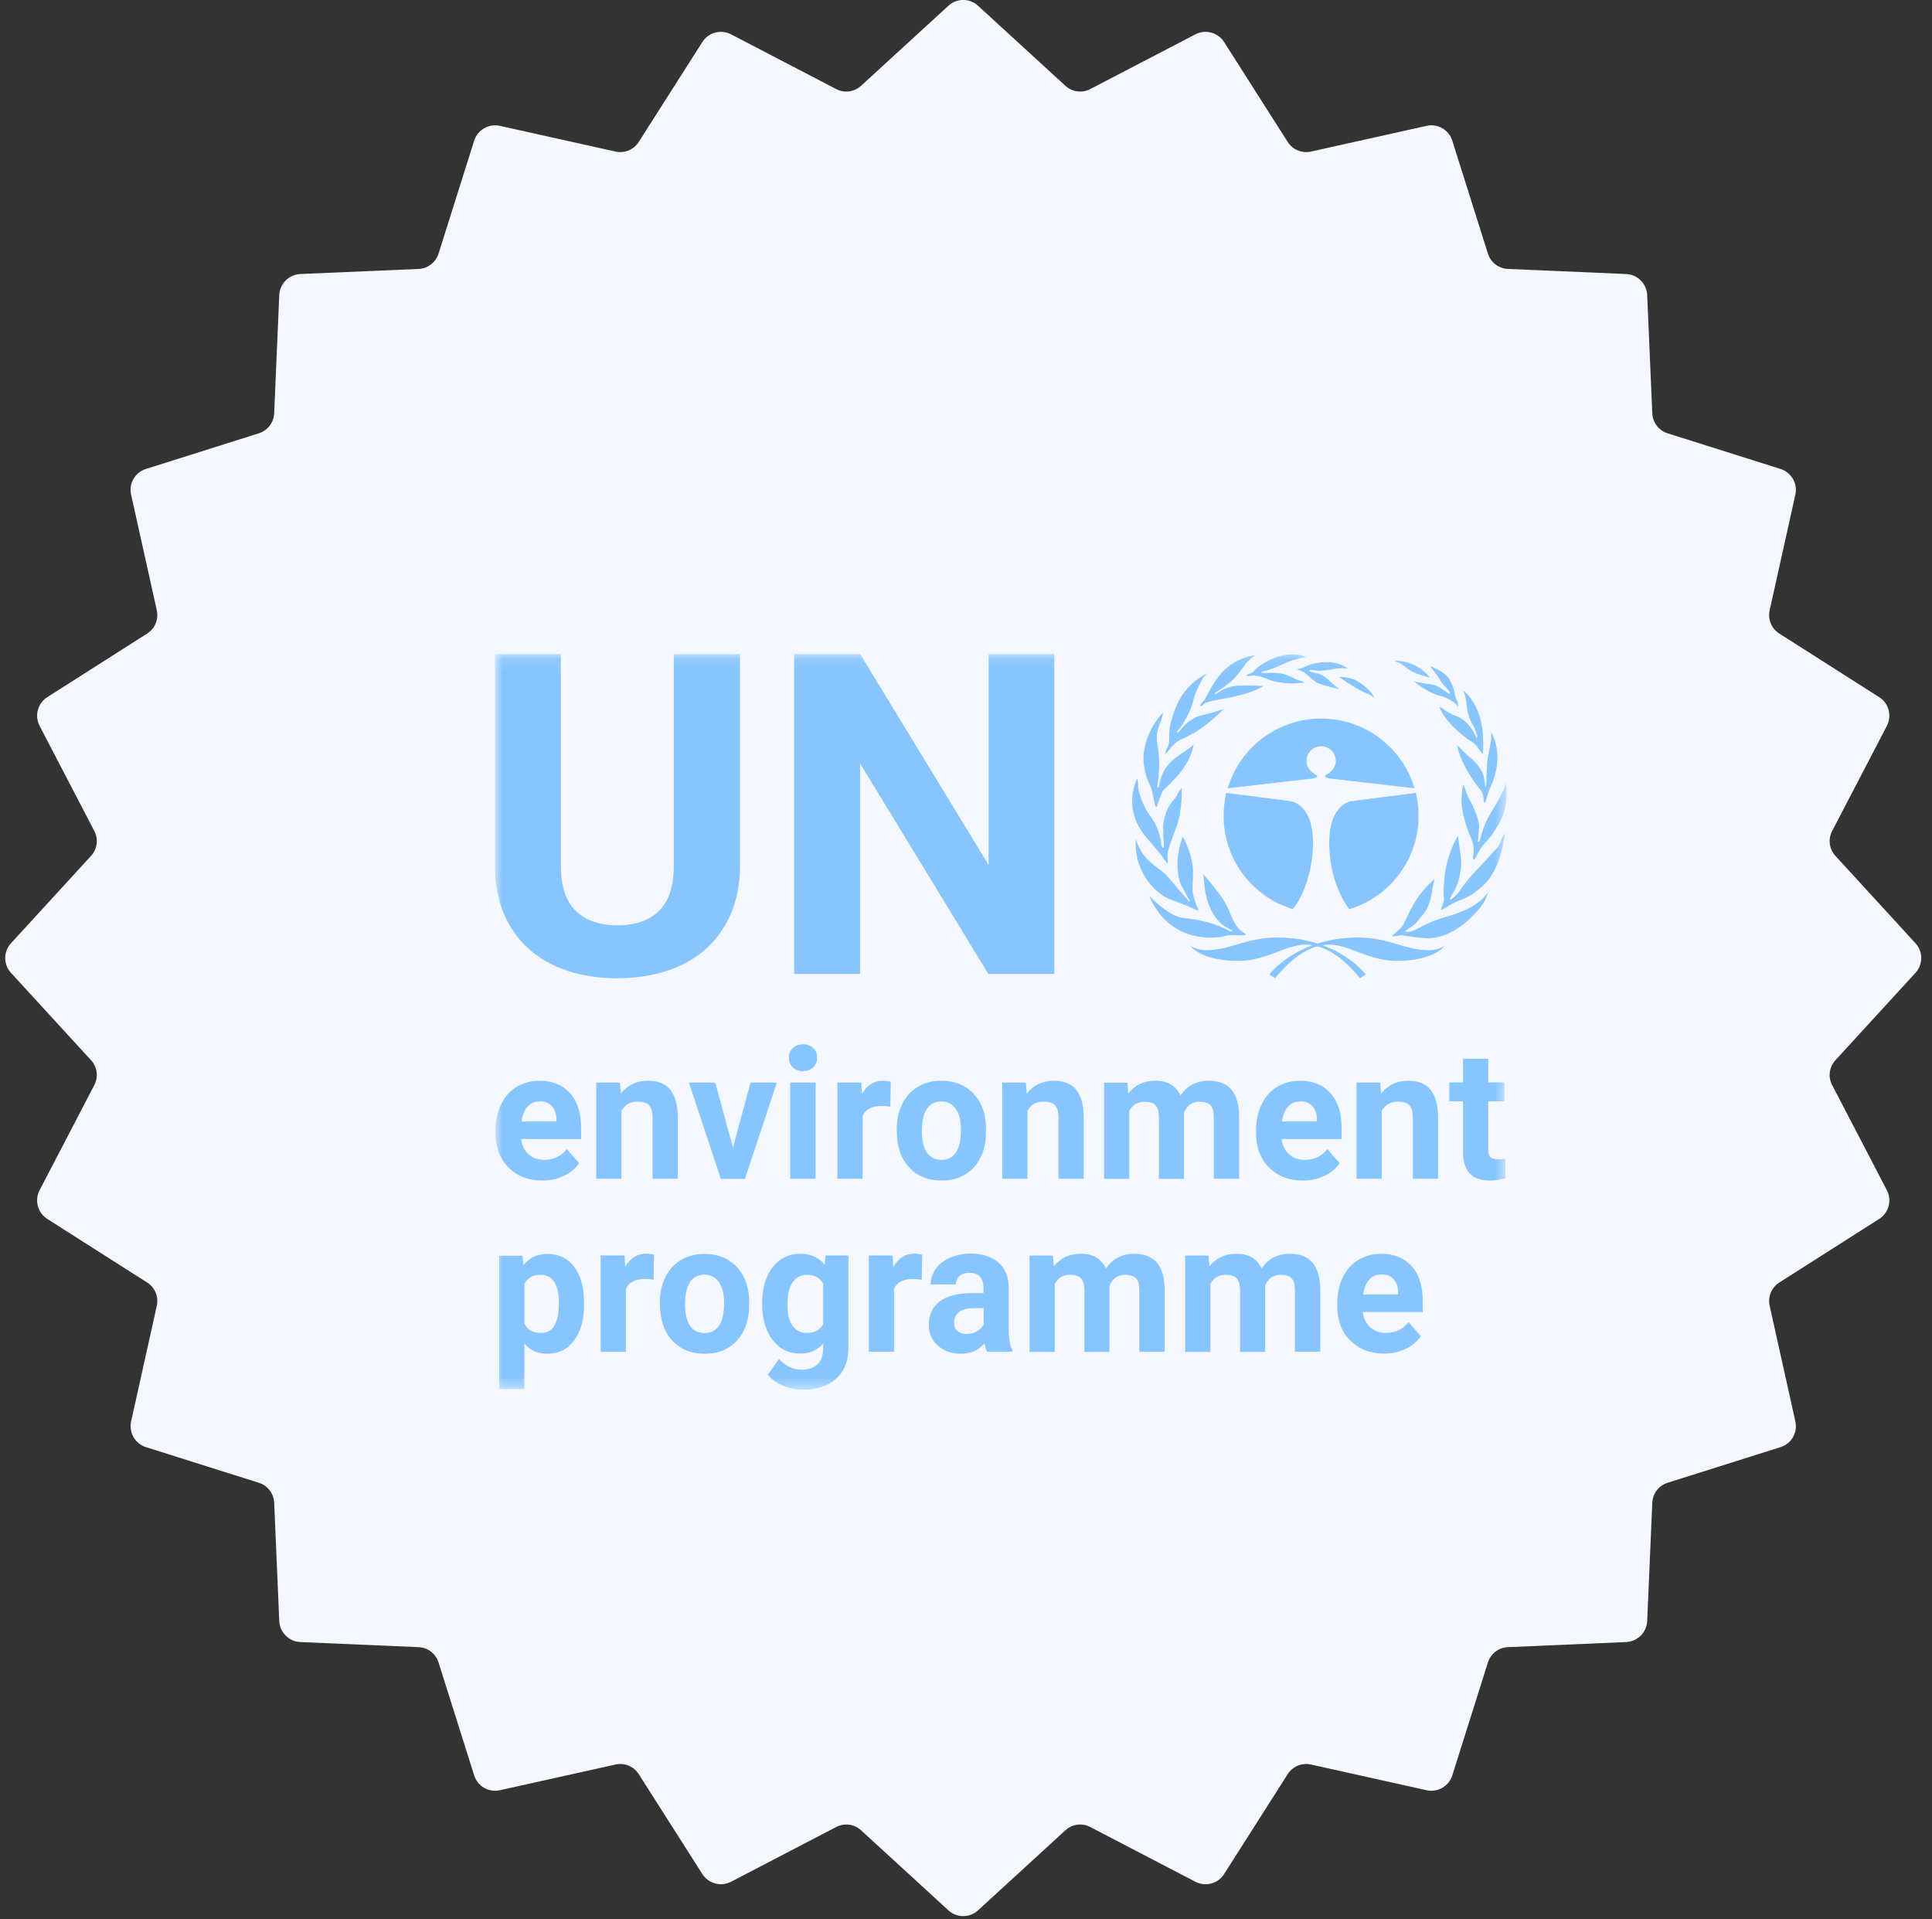 <svg width="148" height="147" viewBox="0 0 148 147" fill="none" xmlns="http://www.w3.org/2000/svg">
<rect x="0" y="0" width="148" height="147" fill="#333333" stroke="none"/>
<g clip-path="url(#clip0_1_2621)">
<path d="M72.653 0.44C73.293 -0.15 74.282 -0.15 74.922 0.44L81.612 6.57C82.132 7.05 82.903 7.15 83.522 6.82L91.573 2.63C92.343 2.23 93.302 2.48 93.772 3.22L98.642 10.87C99.022 11.47 99.733 11.76 100.423 11.61L109.283 9.64C110.133 9.45 110.993 9.94 111.253 10.78L113.983 19.43C114.193 20.1 114.803 20.57 115.513 20.6L124.573 20.99C125.443 21.03 126.143 21.73 126.183 22.6L126.573 31.66C126.603 32.37 127.073 32.98 127.743 33.19L136.393 35.92C137.223 36.18 137.723 37.04 137.533 37.89L135.563 46.75C135.413 47.44 135.703 48.15 136.303 48.53L143.953 53.4C144.693 53.87 144.943 54.82 144.543 55.6L140.353 63.65C140.023 64.28 140.123 65.04 140.603 65.56L146.733 72.25C147.323 72.89 147.323 73.88 146.733 74.52L140.603 81.21C140.123 81.73 140.023 82.5 140.353 83.12L144.543 91.17C144.943 91.94 144.693 92.9 143.953 93.37L136.303 98.24C135.703 98.62 135.413 99.33 135.563 100.02L137.533 108.88C137.723 109.73 137.233 110.59 136.393 110.85L127.743 113.58C127.073 113.79 126.603 114.4 126.573 115.11L126.183 124.17C126.143 125.04 125.443 125.74 124.573 125.78L115.513 126.17C114.803 126.2 114.193 126.67 113.983 127.34L111.253 135.99C110.993 136.82 110.133 137.32 109.283 137.13L100.423 135.16C99.733 135.01 99.022 135.3 98.642 135.9L93.772 143.55C93.302 144.29 92.353 144.54 91.573 144.14L83.522 139.95C82.892 139.62 82.132 139.72 81.612 140.2L74.922 146.33C74.282 146.92 73.293 146.92 72.653 146.33L65.963 140.2C65.442 139.72 64.672 139.62 64.052 139.95L56.002 144.14C55.233 144.54 54.273 144.29 53.803 143.55L48.932 135.9C48.553 135.3 47.843 135.01 47.153 135.16L38.292 137.13C37.443 137.32 36.583 136.83 36.322 135.99L33.593 127.34C33.383 126.67 32.773 126.2 32.062 126.17L23.003 125.78C22.133 125.74 21.433 125.04 21.392 124.17L21.003 115.11C20.973 114.4 20.503 113.79 19.832 113.58L11.182 110.85C10.352 110.59 9.853 109.73 10.043 108.88L12.012 100.02C12.162 99.33 11.873 98.62 11.273 98.24L3.623 93.37C2.883 92.9 2.633 91.95 3.033 91.17L7.223 83.12C7.553 82.49 7.453 81.73 6.973 81.21L0.843 74.52C0.253 73.88 0.253 72.89 0.843 72.25L6.973 65.56C7.453 65.04 7.553 64.27 7.223 63.65L3.033 55.6C2.633 54.83 2.883 53.87 3.623 53.4L11.273 48.53C11.873 48.15 12.162 47.44 12.012 46.75L10.043 37.89C9.853 37.04 10.342 36.18 11.182 35.92L19.832 33.19C20.503 32.98 20.973 32.37 21.003 31.66L21.392 22.6C21.433 21.73 22.133 21.03 23.003 20.99L32.062 20.6C32.773 20.57 33.383 20.1 33.593 19.43L36.322 10.78C36.583 9.95 37.443 9.45 38.292 9.64L47.153 11.61C47.843 11.76 48.553 11.47 48.932 10.87L53.803 3.22C54.273 2.48 55.222 2.23 56.002 2.63L64.052 6.82C64.683 7.15 65.442 7.05 65.963 6.57L72.653 0.44Z" fill="#F5F7FF"/>
<mask id="mask0_1_2621" style="mask-type:luminance" maskUnits="userSpaceOnUse" x="37" y="50" width="79" height="57">
<path d="M115.403 50.098H37.912V106.463H115.403V50.098Z" fill="white"/>
</mask>
<g mask="url(#mask0_1_2621)">
<path d="M99.034 69.637C95.966 68.714 93.736 65.862 93.736 62.495C93.736 61.883 93.811 61.294 93.94 60.736L98.787 61.358C98.787 61.358 100.642 61.444 100.578 64.736C100.513 67.932 99.034 69.647 99.034 69.647V69.637Z" fill="#86C5FF"/>
<path d="M103.372 69.637C106.439 68.714 108.669 65.862 108.669 62.495C108.669 61.883 108.594 61.294 108.466 60.736L103.618 61.358C103.618 61.358 101.763 61.444 101.827 64.736C101.892 67.932 103.372 69.647 103.372 69.647V69.637Z" fill="#86C5FF"/>
<path d="M101.205 57.165C101.827 57.165 102.331 57.669 102.331 58.291C102.331 58.773 101.999 59.138 101.591 59.352C101.548 59.385 101.495 59.395 101.505 59.481C101.505 59.556 101.752 59.599 101.849 59.631L108.358 60.382C107.447 57.294 104.594 55.041 101.205 55.041C97.827 55.041 94.964 57.294 94.052 60.382L100.562 59.631C100.658 59.61 100.894 59.567 100.905 59.481C100.905 59.406 100.862 59.385 100.819 59.352C100.412 59.138 100.079 58.773 100.079 58.291C100.079 57.669 100.583 57.165 101.205 57.165Z" fill="#86C5FF"/>
<path d="M104.178 74.923L104.618 74.645C104.618 74.645 102.527 71.814 97.841 71.814C95.449 71.814 94.205 72.779 92.532 72.779C92.532 72.779 91.846 72.864 91.181 72.446C91.181 72.446 91.985 73.604 94.87 73.604C96.993 73.604 98.505 72.36 99.996 72.36C102.034 72.36 103.546 74.183 104.178 74.923Z" fill="#86C5FF"/>
<path d="M97.68 74.923L97.24 74.645C97.24 74.645 99.331 71.814 104.017 71.814C106.409 71.814 107.653 72.779 109.326 72.779C109.326 72.779 110.012 72.864 110.677 72.446C110.677 72.446 109.873 73.604 106.988 73.604C104.865 73.604 103.353 72.36 101.862 72.36C99.824 72.36 98.312 74.183 97.68 74.923Z" fill="#86C5FF"/>
<path d="M95.443 71.556C95.357 71.771 94.467 71.513 93.856 71.695C93.18 71.899 89.599 72.328 88.033 68.618C88.033 68.618 89.523 70.216 90.682 70.323C91.84 70.43 93.105 70.709 94.178 71.309L94.424 71.363C94.424 71.363 94.392 71.256 94.285 71.202C94.145 71.127 93.03 70.763 92.494 68.993C92.215 68.082 92.279 67.427 92.162 66.956C92.162 66.956 93.373 68.307 93.867 69.165C94.36 70.012 94.414 70.977 95.432 71.556H95.443Z" fill="#86C5FF"/>
<path d="M91.802 69.69C91.716 69.776 91.481 69.637 91.406 69.594C91.32 69.551 90.73 69.283 89.711 68.918C88.703 68.564 86.837 66.977 87.009 64.264C87.009 64.264 87.277 65.283 88.038 65.958C88.81 66.634 89.089 66.72 89.55 67.267C90.022 67.814 91.073 69.068 91.116 69.058C91.159 69.047 91.17 68.972 91.084 68.907C90.998 68.843 90.73 68.146 90.548 67.921C90.365 67.685 89.829 66.076 90.612 64.092C90.612 64.092 91.448 65.54 91.395 66.999C91.341 68.457 91.277 68.114 91.631 69.326C91.631 69.326 91.824 69.647 91.792 69.69H91.802Z" fill="#86C5FF"/>
<path d="M89.459 66.151C89.459 66.151 89.191 65.883 89.03 65.605C88.869 65.315 87.711 64.082 87.561 63.824C87.41 63.578 86.113 62.001 87.089 59.674C87.089 59.674 87.185 59.642 87.185 60.2C87.185 60.757 87.689 61.98 88.108 62.495C88.526 63.02 88.89 63.856 88.976 64.757C88.976 64.757 89.03 64.918 89.094 64.94C89.159 64.95 89.159 64.779 89.159 64.779C89.159 64.779 89.105 63.953 89.105 63.385C89.105 62.816 89.352 61.862 89.888 61.304C89.888 61.304 90.134 61.025 90.284 60.704C90.284 60.704 90.381 60.489 90.52 60.371C90.52 60.371 90.628 61.958 90.091 63.428C89.555 64.897 89.373 65.154 89.459 65.948C89.459 65.948 89.469 66.13 89.448 66.151H89.459Z" fill="#86C5FF"/>
<path d="M88.55 61.797C88.496 61.797 88.453 61.604 88.432 61.454C88.4 61.304 88.239 60.425 88.132 60.232C88.025 60.039 87.606 59.159 87.596 58.13C87.585 57.1 88.046 55.695 89.097 54.58C89.097 54.58 89.054 54.913 88.775 55.642C88.496 56.371 88.668 57.057 88.689 57.186C88.722 57.304 88.807 58.162 88.807 58.559C88.807 58.88 88.722 59.964 88.657 60.178C88.657 60.178 88.625 60.328 88.689 60.328C88.754 60.328 88.797 60.21 88.797 60.21C88.797 60.21 88.85 59.352 89.483 58.591C90.116 57.819 91.263 57.347 91.435 57.004C91.435 57.004 91.349 58.215 90.019 59.631C88.829 60.897 89.183 60.253 88.797 61.282C88.797 61.282 88.636 61.669 88.636 61.754C88.636 61.84 88.561 61.808 88.561 61.808L88.55 61.797Z" fill="#86C5FF"/>
<path d="M89.281 57.722C89.281 57.722 89.249 57.562 89.463 57.186C89.667 56.811 89.452 56.157 89.731 55.192C90.01 54.227 90.514 52.575 92.455 51.588C92.455 51.588 92.262 51.771 92.165 51.91C92.069 52.05 91.543 53.036 91.393 53.733C91.243 54.419 90.578 55.578 90.332 55.835C90.085 56.103 90.192 56.125 90.192 56.125C90.192 56.125 90.31 56.092 90.439 55.91C90.557 55.717 91.2 54.999 91.897 54.838C92.594 54.677 93.72 54.344 93.785 54.269C93.785 54.269 92.573 55.513 91.458 56.146C90.342 56.779 90.214 56.586 89.559 57.444C89.559 57.444 89.334 57.733 89.281 57.733V57.722Z" fill="#86C5FF"/>
<path d="M91.951 54.044C91.951 54.044 91.951 53.937 92.155 53.744C92.358 53.551 92.573 52.972 92.927 52.436C93.281 51.899 94.096 50.495 96.208 50.162C96.208 50.162 95.576 50.634 95.479 50.784C95.382 50.934 94.76 51.749 94.492 52.028C94.214 52.307 93.431 52.886 93.173 53.004C93.173 53.004 93.034 53.111 93.066 53.154C93.098 53.197 93.227 53.111 93.227 53.111C93.227 53.111 93.956 52.543 94.835 52.521C95.715 52.489 96.637 52.532 96.777 52.554C96.777 52.554 95.951 53.122 93.978 53.476C92.004 53.83 92.38 53.851 92.079 54.044C92.079 54.044 92.015 54.098 91.962 54.066L91.951 54.044Z" fill="#86C5FF"/>
<path d="M95.455 51.77C95.455 51.77 95.498 51.663 95.809 51.567C96.13 51.47 96.098 51.17 97.063 50.655C98.028 50.151 99.037 49.915 100.055 50.334C100.055 50.334 99.626 50.387 99.562 50.419C99.498 50.452 98.758 50.634 98.554 50.752C98.35 50.859 97.288 51.331 96.859 51.406C96.431 51.492 96.645 51.513 96.645 51.513C96.645 51.513 96.742 51.556 96.827 51.556C96.913 51.556 97.857 51.46 98.479 51.674C99.101 51.889 99.079 51.974 99.337 52.06C99.583 52.146 99.873 52.2 99.916 52.296C99.916 52.296 99.294 52.35 98.929 52.35C98.565 52.35 97.578 52.253 97.106 52.028C96.634 51.813 96.098 51.706 95.927 51.749C95.744 51.792 95.53 51.792 95.476 51.749L95.455 51.77Z" fill="#86C5FF"/>
<path d="M99.369 51.288C99.369 51.288 99.412 51.234 99.691 51.181C99.969 51.127 100.034 50.966 100.677 50.827C101.321 50.688 102.329 50.559 103.251 51.202C103.251 51.202 102.682 51.192 102.565 51.192C102.447 51.192 101.363 51.385 101.117 51.385C100.87 51.385 100.377 51.277 100.302 51.352C100.237 51.438 100.752 51.545 100.838 51.567C100.924 51.599 101.288 51.621 101.76 52.071C102.232 52.521 102.565 52.768 102.618 52.8C102.618 52.8 101.245 52.478 100.892 52.296C100.548 52.103 99.959 51.513 99.862 51.47C99.766 51.428 99.369 51.288 99.369 51.288Z" fill="#86C5FF"/>
<path d="M102.56 51.846C102.56 51.846 103.429 51.814 104.062 52.221C104.694 52.618 105.198 53.143 105.263 53.465C105.263 53.465 104.909 53.165 104.673 53.09C104.437 53.025 103.783 52.65 103.643 52.564C103.504 52.478 102.71 51.974 102.571 51.846H102.56Z" fill="#86C5FF"/>
<path d="M106.63 71.706C106.63 71.706 106.748 71.588 107.167 71.224C107.585 70.87 107.692 70.344 108.143 69.529C108.593 68.714 108.979 68.157 109.901 67.32C109.901 67.32 109.74 67.942 109.719 68.135C109.708 68.328 109.558 69.401 109.033 70.023C108.507 70.645 108.486 70.784 107.874 71.149C107.874 71.149 107.639 71.31 107.66 71.363C107.671 71.417 108.078 71.353 108.078 71.353C108.078 71.353 108.518 71.192 108.657 71.106C108.797 71.02 109.419 70.709 109.665 70.613C109.912 70.516 110.116 70.419 110.673 70.259C111.22 70.098 113.215 69.583 114.009 68.318C114.009 68.318 113.773 69.058 113.483 69.401C113.194 69.744 111.553 71.91 109.279 71.867C109.279 71.867 108.389 71.803 107.917 71.717C107.446 71.631 107.285 71.631 107.22 71.653C107.145 71.674 106.706 71.76 106.641 71.717L106.63 71.706Z" fill="#86C5FF"/>
<path d="M111.7 63.985C111.7 63.985 110.842 65.326 110.649 67.245C110.456 69.175 110.788 68.596 110.467 69.454C110.467 69.454 110.359 69.669 110.402 69.69C110.445 69.701 110.606 69.604 111.217 69.24C111.818 68.865 112.418 68.972 113.705 67.739C115.003 66.495 115.26 64.039 115.292 63.824C115.292 63.824 115.099 64.017 115.003 64.35C114.906 64.682 114.703 64.939 114.66 64.982C114.617 65.025 113.212 66.57 113.051 66.709C112.89 66.848 112.065 67.846 111.882 68.146C111.7 68.436 111.185 68.961 111.078 68.918C111.078 68.918 111.089 68.8 111.132 68.704C111.174 68.607 111.561 68.082 111.721 67.481C111.882 66.88 111.925 66.505 111.936 66.119C111.957 65.733 111.7 64.317 111.689 64.007L111.7 63.985Z" fill="#86C5FF"/>
<path d="M112.873 65.851C112.873 65.851 112.787 65.648 112.862 65.508C112.905 65.422 112.948 64.768 112.701 64.232C112.454 63.696 111.918 62.205 111.961 61.219C112.004 60.232 112.111 60.093 112.111 60.093C112.111 60.093 112.39 60.908 112.465 61.047C112.551 61.186 113.377 62.645 113.302 63.438C113.237 64.243 113.194 64.489 113.237 64.5C113.28 64.511 113.377 64.404 113.387 64.307C113.398 64.211 113.537 63.664 113.806 63.01C114.074 62.366 115.125 60.929 115.361 59.985C115.361 59.985 115.704 61.637 114.781 63.181C113.859 64.725 113.763 64.382 113.377 65.079C112.991 65.776 112.937 65.862 112.883 65.862L112.873 65.851Z" fill="#86C5FF"/>
<path d="M113.699 61.486C113.635 61.476 113.667 60.843 113.506 60.628C113.345 60.425 111.919 58.741 111.619 57.068C111.619 57.068 112.509 57.98 112.67 58.076C112.82 58.173 113.431 58.773 113.603 59.299C113.785 59.824 113.742 60.264 113.806 60.275C113.871 60.285 113.871 59.696 113.871 59.696C113.871 59.696 113.882 58.537 113.978 57.99C114.075 57.443 114.321 56.521 114.214 56.049C114.214 56.049 114.75 56.907 114.718 58.108C114.686 59.32 114.182 60.285 114.117 60.425C114.053 60.564 113.849 61.154 113.849 61.283C113.849 61.401 113.688 61.486 113.688 61.486H113.699Z" fill="#86C5FF"/>
<path d="M112.026 52.864C112.026 52.864 113.881 53.969 113.592 57.658C113.592 57.658 113.592 57.819 113.484 57.647C113.377 57.465 112.98 56.961 112.798 56.843C112.616 56.736 110.964 55.727 110.267 54.183C110.267 54.183 110.374 54.151 110.546 54.301C110.707 54.451 111.222 54.719 111.307 54.752C111.393 54.794 111.972 54.945 112.391 55.406C112.809 55.867 112.97 56.221 113.088 56.489C113.088 56.489 113.206 56.585 113.131 56.307C113.045 56.028 113.034 55.856 112.809 55.502C112.594 55.159 112.391 54.537 112.369 54.108C112.337 53.69 112.219 53.057 112.026 52.832V52.864Z" fill="#86C5FF"/>
<path d="M111.702 54.162C111.702 54.162 111.745 53.916 111.562 53.572C111.38 53.229 111.52 52.843 110.962 51.932C110.64 51.428 109.546 51.02 109.546 51.02C109.546 51.02 109.868 51.46 110.072 51.706C110.276 51.953 110.351 52.135 110.415 52.253C110.479 52.371 110.865 52.747 111.005 52.95C111.037 52.993 111.091 53.1 111.091 53.165C111.091 53.229 110.94 53.122 110.898 53.079C110.855 53.036 110.179 52.532 109.761 52.446C109.332 52.361 108.517 52.285 108.302 52.167C108.302 52.167 109.268 53.036 110.308 53.294C111.348 53.562 111.713 54.141 111.713 54.141L111.702 54.162Z" fill="#86C5FF"/>
<path d="M109.53 51.889C109.53 51.889 108.565 50.58 106.849 50.612C106.849 50.612 106.946 50.709 107.139 50.752C107.332 50.795 107.675 51.138 107.857 51.245C108.04 51.363 108.404 51.631 109.541 51.899L109.53 51.889Z" fill="#86C5FF"/>
<path d="M56.689 50.098V66.269C56.689 67.685 56.453 68.929 55.982 70.012C55.51 71.095 54.856 71.996 54.03 72.725C53.204 73.454 52.207 74.001 51.059 74.377C49.912 74.741 48.657 74.934 47.295 74.934C45.933 74.934 44.668 74.752 43.52 74.377C42.373 74.012 41.386 73.454 40.55 72.725C39.724 71.996 39.07 71.084 38.609 70.012C38.148 68.929 37.912 67.685 37.912 66.269V50.098H42.963V66.269C42.963 67.878 43.349 69.047 44.11 69.776C44.882 70.516 45.944 70.881 47.295 70.881C48.646 70.881 49.73 70.516 50.48 69.776C51.242 69.036 51.617 67.878 51.617 66.269V50.098H56.689Z" fill="#86C5FF"/>
<path d="M80.763 74.602H75.712L65.888 58.484V74.602H60.837V50.098H65.888L75.733 66.259V50.098H80.763V74.602Z" fill="#86C5FF"/>
<path d="M41.555 90.43C40.493 90.43 39.636 90.098 38.96 89.433C38.295 88.768 37.962 87.889 37.962 86.784V86.591C37.962 85.851 38.102 85.186 38.381 84.607C38.66 84.028 39.056 83.567 39.571 83.256C40.086 82.945 40.676 82.784 41.33 82.784C42.316 82.784 43.099 83.106 43.668 83.739C44.236 84.371 44.515 85.272 44.515 86.441V87.245H39.914C39.979 87.728 40.161 88.114 40.483 88.403C40.794 88.693 41.19 88.843 41.673 88.843C42.413 88.843 43.003 88.575 43.421 88.017L44.365 89.101C44.075 89.519 43.689 89.841 43.185 90.076C42.692 90.312 42.145 90.43 41.544 90.43H41.555ZM41.341 84.371C40.955 84.371 40.644 84.5 40.408 84.768C40.172 85.036 40.022 85.412 39.947 85.905H42.627V85.744C42.627 85.304 42.499 84.972 42.273 84.725C42.048 84.479 41.737 84.361 41.33 84.361L41.341 84.371Z" fill="#86C5FF"/>
<path d="M47.49 82.924L47.554 83.771C48.069 83.117 48.766 82.784 49.635 82.784C50.396 82.784 50.975 83.009 51.34 83.471C51.715 83.932 51.908 84.618 51.919 85.529V90.291H49.988V85.572C49.988 85.154 49.903 84.854 49.72 84.661C49.538 84.468 49.248 84.382 48.83 84.382C48.283 84.382 47.876 84.618 47.608 85.09V90.291H45.677V82.924H47.5H47.49Z" fill="#86C5FF"/>
<path d="M56.153 87.889L57.494 82.924H59.51L57.065 90.302H55.22L52.775 82.924H54.791L56.142 87.889H56.153Z" fill="#86C5FF"/>
<path d="M60.431 81.015C60.431 80.725 60.528 80.479 60.721 80.286C60.914 80.093 61.182 79.996 61.514 79.996C61.847 79.996 62.104 80.093 62.308 80.286C62.501 80.479 62.597 80.715 62.597 81.015C62.597 81.315 62.501 81.562 62.297 81.755C62.104 81.948 61.836 82.044 61.514 82.044C61.193 82.044 60.925 81.948 60.731 81.755C60.538 81.562 60.431 81.326 60.431 81.015ZM62.48 90.291H60.538V82.924H62.48V90.291Z" fill="#86C5FF"/>
<path d="M68.214 84.768C67.946 84.725 67.721 84.715 67.517 84.715C66.788 84.715 66.305 84.972 66.08 85.465V90.291H64.15V82.924H65.973L66.027 83.803C66.413 83.127 66.949 82.784 67.635 82.784C67.85 82.784 68.053 82.816 68.236 82.87L68.204 84.768H68.214Z" fill="#86C5FF"/>
<path d="M68.689 86.538C68.689 85.808 68.829 85.154 69.107 84.586C69.386 84.007 69.783 83.567 70.298 83.256C70.812 82.945 71.424 82.784 72.11 82.784C73.086 82.784 73.879 83.084 74.501 83.696C75.123 84.307 75.467 85.133 75.531 86.173V86.677C75.542 87.803 75.231 88.715 74.619 89.401C73.997 90.087 73.172 90.43 72.132 90.43C71.091 90.43 70.255 90.087 69.633 89.412C69.011 88.736 68.7 87.803 68.7 86.634V86.548L68.689 86.538ZM70.619 86.677C70.619 87.374 70.748 87.91 71.005 88.286C71.263 88.661 71.638 88.843 72.121 88.843C72.603 88.843 72.957 88.661 73.215 88.296C73.483 87.932 73.611 87.342 73.611 86.538C73.611 85.851 73.483 85.315 73.215 84.94C72.947 84.564 72.582 84.371 72.099 84.371C71.617 84.371 71.263 84.564 71.005 84.94C70.748 85.315 70.619 85.894 70.619 86.688V86.677Z" fill="#86C5FF"/>
<path d="M78.587 82.924L78.652 83.771C79.166 83.117 79.864 82.784 80.732 82.784C81.494 82.784 82.073 83.009 82.437 83.471C82.813 83.932 83.006 84.618 83.016 85.529V90.291H81.086V85.572C81.086 85.154 81 84.854 80.818 84.661C80.636 84.468 80.346 84.382 79.928 84.382C79.381 84.382 78.973 84.618 78.705 85.09V90.291H76.775V82.924H78.598H78.587Z" fill="#86C5FF"/>
<path d="M86.367 82.924L86.431 83.749C86.946 83.106 87.632 82.784 88.511 82.784C89.445 82.784 90.077 83.159 90.431 83.91C90.935 83.159 91.664 82.784 92.597 82.784C93.38 82.784 93.959 83.02 94.345 83.481C94.731 83.942 94.924 84.65 94.924 85.583V90.291H92.983V85.594C92.983 85.176 92.908 84.865 92.747 84.682C92.587 84.489 92.308 84.393 91.9 84.393C91.321 84.393 90.924 84.672 90.699 85.24V90.302H88.78V85.605C88.78 85.176 88.694 84.865 88.533 84.682C88.372 84.489 88.093 84.393 87.697 84.393C87.15 84.393 86.753 84.629 86.506 85.09V90.302H84.576V82.934H86.388L86.367 82.924Z" fill="#86C5FF"/>
<path d="M99.813 90.43C98.751 90.43 97.893 90.098 97.218 89.433C96.553 88.768 96.22 87.889 96.22 86.784V86.591C96.22 85.851 96.36 85.186 96.639 84.607C96.917 84.028 97.314 83.567 97.829 83.256C98.344 82.945 98.933 82.784 99.588 82.784C100.574 82.784 101.357 83.106 101.925 83.739C102.494 84.371 102.773 85.272 102.773 86.441V87.245H98.172C98.236 87.728 98.419 88.114 98.74 88.403C99.052 88.693 99.448 88.843 99.931 88.843C100.671 88.843 101.261 88.575 101.679 88.017L102.623 89.101C102.333 89.519 101.947 89.841 101.443 90.076C100.96 90.312 100.403 90.43 99.802 90.43H99.813ZM99.598 84.371C99.212 84.371 98.901 84.5 98.665 84.768C98.43 85.036 98.279 85.412 98.204 85.905H100.885V85.744C100.885 85.304 100.757 84.972 100.531 84.725C100.306 84.479 99.995 84.361 99.588 84.361L99.598 84.371Z" fill="#86C5FF"/>
<path d="M105.732 82.924L105.796 83.771C106.311 83.117 107.008 82.784 107.877 82.784C108.638 82.784 109.217 83.009 109.582 83.471C109.957 83.932 110.15 84.618 110.161 85.529V90.291H108.23V85.572C108.23 85.154 108.145 84.854 107.962 84.661C107.78 84.468 107.49 84.382 107.072 84.382C106.525 84.382 106.118 84.618 105.85 85.09V90.291H103.919V82.924H105.742H105.732Z" fill="#86C5FF"/>
<path d="M114.006 81.101V82.913H115.24V84.361H114.006V88.039C114.006 88.307 114.06 88.511 114.156 88.618C114.264 88.736 114.457 88.8 114.746 88.8C114.961 88.8 115.154 88.779 115.315 88.757V90.248C114.939 90.366 114.542 90.43 114.146 90.43C112.794 90.43 112.097 89.733 112.076 88.339V84.361H111.025V82.913H112.076V81.101H114.006Z" fill="#86C5FF"/>
<path d="M44.745 99.932C44.745 101.069 44.488 101.98 43.984 102.666C43.48 103.353 42.794 103.696 41.936 103.696C41.206 103.696 40.617 103.439 40.166 102.924V106.398H38.236V96.189H40.027L40.091 96.908C40.563 96.329 41.164 96.05 41.925 96.05C42.815 96.05 43.512 96.393 44.005 97.058C44.499 97.734 44.745 98.656 44.745 99.835V99.932ZM42.815 99.793C42.815 99.106 42.697 98.581 42.461 98.205C42.225 97.83 41.882 97.648 41.421 97.648C40.82 97.648 40.402 97.884 40.166 98.355V101.38C40.402 101.862 40.82 102.109 41.432 102.109C42.354 102.109 42.815 101.337 42.815 99.803V99.793Z" fill="#86C5FF"/>
<path d="M50.082 98.023C49.813 97.98 49.588 97.969 49.385 97.969C48.655 97.969 48.173 98.227 47.947 98.72V103.546H46.017V96.168H47.84L47.894 97.047C48.28 96.371 48.816 96.028 49.502 96.028C49.717 96.028 49.921 96.061 50.103 96.114L50.071 98.012L50.082 98.023Z" fill="#86C5FF"/>
<path d="M50.545 99.803C50.545 99.074 50.684 98.42 50.963 97.851C51.242 97.272 51.639 96.833 52.153 96.522C52.668 96.211 53.279 96.05 53.966 96.05C54.942 96.05 55.735 96.35 56.357 96.961C56.979 97.573 57.322 98.398 57.387 99.439V99.943C57.397 101.069 57.086 101.98 56.475 102.666C55.853 103.353 55.027 103.696 53.987 103.696C52.947 103.696 52.111 103.353 51.489 102.677C50.867 102.002 50.556 101.069 50.556 99.9V99.814L50.545 99.803ZM52.475 99.943C52.475 100.64 52.604 101.176 52.861 101.551C53.118 101.927 53.494 102.109 53.977 102.109C54.459 102.109 54.813 101.927 55.07 101.562C55.338 101.197 55.467 100.607 55.467 99.803C55.467 99.117 55.338 98.581 55.07 98.205C54.802 97.83 54.438 97.637 53.955 97.637C53.472 97.637 53.118 97.83 52.861 98.205C52.604 98.581 52.475 99.16 52.475 99.953V99.943Z" fill="#86C5FF"/>
<path d="M58.384 99.814C58.384 98.688 58.653 97.766 59.178 97.079C59.703 96.393 60.422 96.039 61.312 96.039C62.106 96.039 62.717 96.318 63.167 96.865L63.242 96.168H64.99V103.299C64.99 103.943 64.851 104.5 64.561 104.983C64.272 105.465 63.875 105.819 63.35 106.077C62.824 106.323 62.224 106.452 61.516 106.452C60.99 106.452 60.465 106.345 59.961 106.13C59.457 105.916 59.071 105.637 58.824 105.294L59.682 104.093C60.165 104.64 60.744 104.918 61.43 104.918C61.945 104.918 62.342 104.779 62.631 104.5C62.91 104.221 63.06 103.825 63.06 103.31V102.913C62.62 103.428 62.031 103.685 61.301 103.685C60.433 103.685 59.725 103.342 59.189 102.645C58.653 101.948 58.384 101.036 58.384 99.889V99.814ZM60.315 99.964C60.315 100.629 60.443 101.154 60.712 101.54C60.98 101.916 61.334 102.109 61.795 102.109C62.384 102.109 62.803 101.884 63.06 101.433V98.323C62.803 97.873 62.384 97.648 61.805 97.648C61.344 97.648 60.98 97.841 60.712 98.227C60.454 98.613 60.315 99.192 60.315 99.964Z" fill="#86C5FF"/>
<path d="M70.621 98.023C70.353 97.98 70.127 97.969 69.924 97.969C69.194 97.969 68.712 98.227 68.487 98.72V103.546H66.556V96.168H68.379L68.433 97.047C68.819 96.371 69.355 96.028 70.042 96.028C70.256 96.028 70.46 96.061 70.642 96.114L70.61 98.012L70.621 98.023Z" fill="#86C5FF"/>
<path d="M75.618 103.557C75.532 103.374 75.468 103.16 75.425 102.902C74.953 103.439 74.353 103.696 73.602 103.696C72.894 103.696 72.304 103.492 71.843 103.074C71.382 102.656 71.146 102.13 71.146 101.487C71.146 100.704 71.425 100.103 71.993 99.685C72.562 99.267 73.377 99.052 74.449 99.052H75.339V98.624C75.339 98.28 75.253 98.012 75.082 97.808C74.91 97.605 74.642 97.498 74.267 97.498C73.945 97.498 73.688 97.573 73.505 97.733C73.323 97.894 73.227 98.109 73.227 98.388H71.296C71.296 97.959 71.425 97.562 71.682 97.197C71.94 96.833 72.304 96.543 72.776 96.339C73.248 96.136 73.773 96.028 74.363 96.028C75.253 96.028 75.961 96.254 76.487 96.715C77.012 97.176 77.269 97.808 77.269 98.634V101.83C77.269 102.527 77.366 103.063 77.559 103.417V103.535H75.607L75.618 103.557ZM74.02 102.184C74.299 102.184 74.567 102.12 74.814 101.991C75.05 101.862 75.232 101.691 75.35 101.465V100.2H74.631C73.666 100.2 73.151 100.543 73.087 101.219V101.337C73.087 101.583 73.162 101.787 73.334 101.937C73.505 102.098 73.741 102.184 74.031 102.184H74.02Z" fill="#86C5FF"/>
<path d="M80.66 96.178L80.724 97.004C81.239 96.361 81.925 96.039 82.805 96.039C83.737 96.039 84.37 96.414 84.724 97.165C85.228 96.414 85.957 96.039 86.89 96.039C87.673 96.039 88.252 96.275 88.638 96.736C89.024 97.197 89.217 97.905 89.217 98.838V103.546H87.276V98.849C87.276 98.43 87.201 98.12 87.04 97.937C86.88 97.744 86.601 97.648 86.193 97.648C85.614 97.648 85.217 97.927 84.992 98.495V103.557H83.073V98.859C83.073 98.43 82.987 98.12 82.826 97.937C82.665 97.744 82.386 97.648 81.989 97.648C81.442 97.648 81.046 97.884 80.799 98.345V103.557H78.869V96.178H80.681H80.66Z" fill="#86C5FF"/>
<path d="M92.582 96.178L92.646 97.004C93.161 96.361 93.847 96.039 94.726 96.039C95.659 96.039 96.292 96.414 96.646 97.165C97.15 96.414 97.879 96.039 98.812 96.039C99.595 96.039 100.174 96.275 100.56 96.736C100.946 97.197 101.139 97.905 101.139 98.838V103.546H99.198V98.849C99.198 98.43 99.123 98.12 98.962 97.937C98.801 97.744 98.523 97.648 98.115 97.648C97.536 97.648 97.139 97.927 96.914 98.495V103.557H94.994V98.859C94.994 98.43 94.909 98.12 94.748 97.937C94.587 97.744 94.308 97.648 93.911 97.648C93.364 97.648 92.968 97.884 92.721 98.345V103.557H90.791V96.178H92.603H92.582Z" fill="#86C5FF"/>
<path d="M106.032 103.685C104.97 103.685 104.112 103.353 103.436 102.688C102.772 102.023 102.439 101.144 102.439 100.039V99.846C102.439 99.106 102.578 98.441 102.857 97.862C103.136 97.283 103.533 96.822 104.048 96.511C104.562 96.2 105.152 96.039 105.806 96.039C106.793 96.039 107.576 96.361 108.144 96.993C108.713 97.626 108.991 98.527 108.991 99.696V100.5H104.391C104.455 100.983 104.637 101.369 104.959 101.658C105.27 101.948 105.667 102.098 106.15 102.098C106.89 102.098 107.479 101.83 107.898 101.272L108.841 102.355C108.552 102.774 108.166 103.095 107.662 103.331C107.179 103.567 106.621 103.685 106.021 103.685H106.032ZM105.817 97.626C105.431 97.626 105.12 97.755 104.884 98.023C104.648 98.291 104.498 98.666 104.423 99.16H107.104V98.999C107.104 98.559 106.975 98.227 106.75 97.98C106.525 97.733 106.214 97.615 105.806 97.615L105.817 97.626Z" fill="#86C5FF"/>
</g>
</g>
<defs>
<clipPath id="clip0_1_2621">
<rect width="146.8" height="146.8" fill="white" transform="translate(0.4)"/>
</clipPath>
</defs>
</svg>
